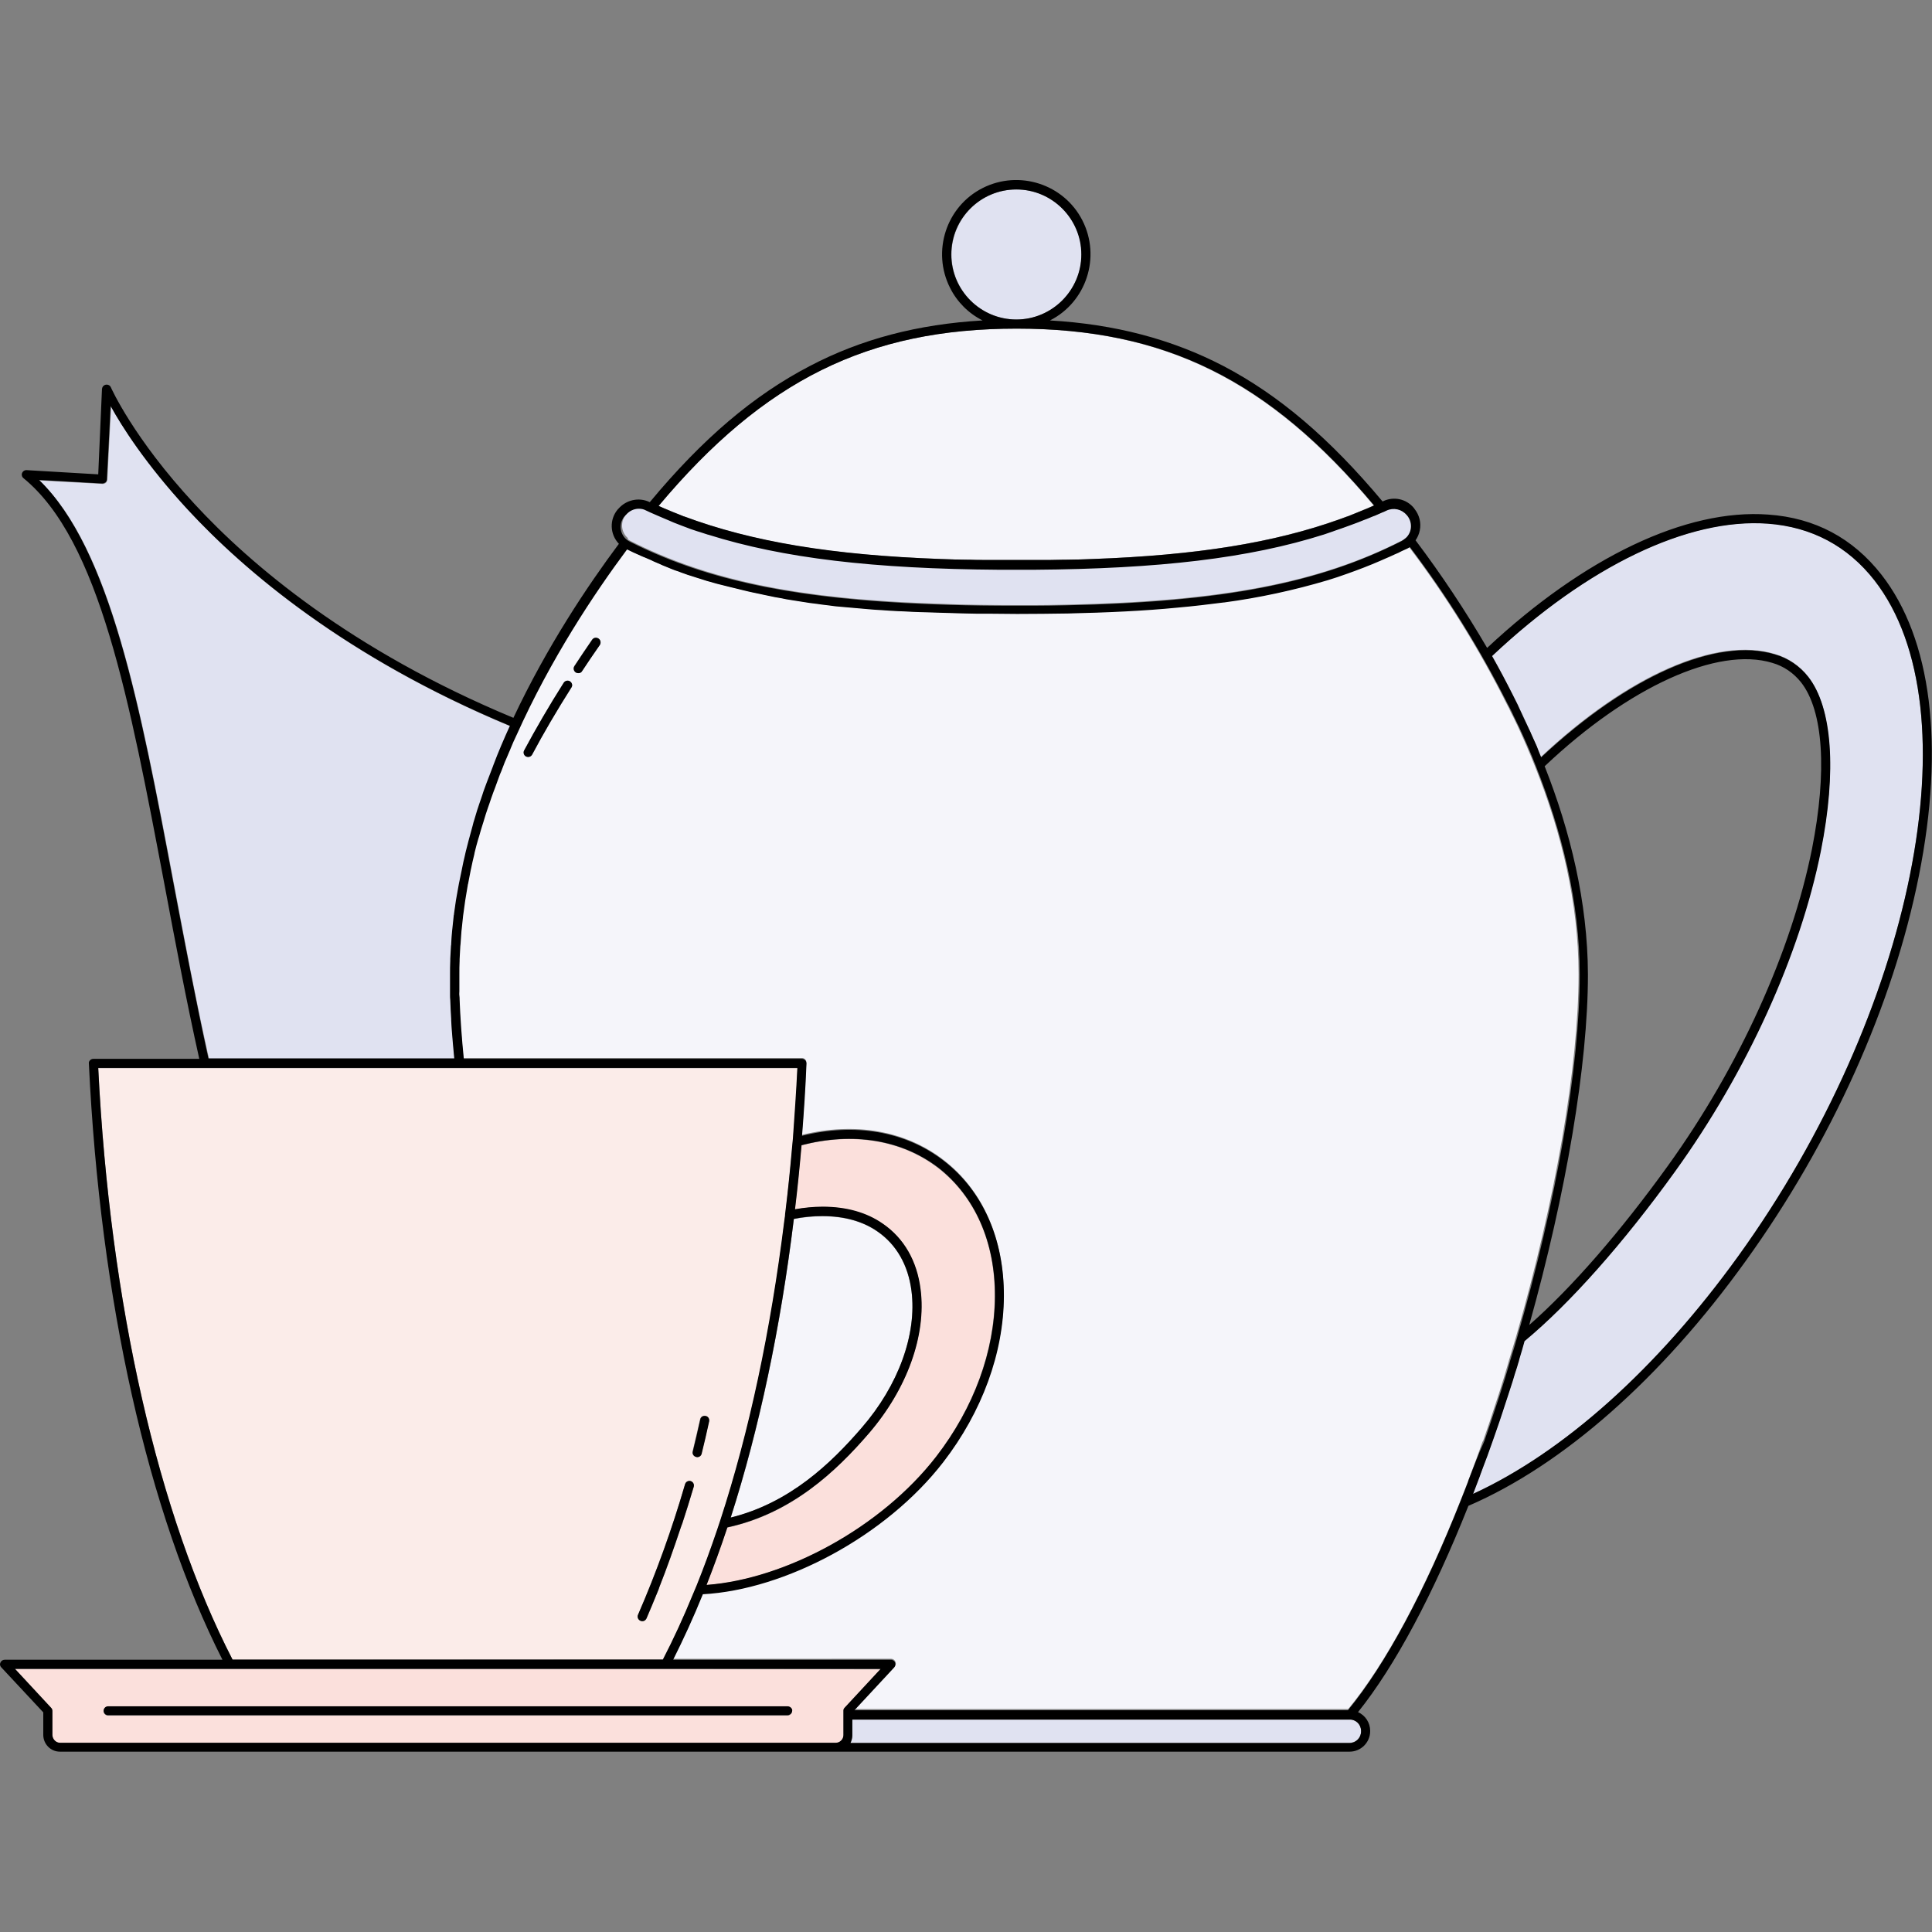 <svg xmlns="http://www.w3.org/2000/svg" id="Слой_1" x="0" y="0" version="1.1" viewBox="0 0 826 826" xml:space="preserve"><rect x="0" y="0" width="826" height="826" fill="#808080" stroke="none"/><style>.st0{fill:#E0E2F1}.st1{fill:#F5F5FA}.st2{fill:#FBE0DC}</style><path d="M462.4 108.8c0-15.4-12.5-27.8-27.8-27.8-15.4 0-27.8 12.5-27.8 27.8 0 15.4 12.5 27.8 27.8 27.8s27.7-12.5 27.8-27.8z" class="st0"/><path d="M285.3 217.9c1.6.7 3.3 1.3 4.9 2l2.2.9h.1c29 10.9 63.1 16.6 109.8 18.2l5.8.2h.4c1.8.1 3.7.1 5.5.1h.8c1.7 0 3.5.1 5.3.1h29l5.2-.1h.9l5.4-.1h.5c1.9 0 3.8-.1 5.7-.2h.1c44.5-1.6 77.5-6.9 105.7-17 1-.4 2-.7 3-1.1l.9-.3 1.2-.5c1.8-.7 3.6-1.4 5.4-2.2l1.5-.6 2.7-1.2c-45-53.6-89.5-75.6-152.8-75.6s-108 22-153 75.8c.8.4 1.7.7 2.5 1.1l1.3.5z" class="st1"/><path d="M194.4 452.7c-.4-4.4-.8-8.6-1.1-12.7v-.1c-.1-1.1-.2-2.2-.2-3.3v-.7c-.2-2.8-.3-5.5-.4-8.1 0-.7-.1-1.5-.1-2.2v-9c0-1.9 0-3.8.1-5.7v-.8c.1-1.8.2-3.7.3-5.5 0-.3 0-.7.1-1 .1-1.8.3-3.7.4-5.5l.1-.9.6-5.7c0-.2.1-.4.1-.6.2-1.9.5-3.7.8-5.6l.1-.6c.3-1.9.6-3.7 1-5.6.1-.4.1-.7.2-1.1.3-1.8.7-3.5 1.1-5.3l.3-1.5c.4-1.7.7-3.3 1.1-5l.4-1.8c.4-1.6.8-3.1 1.2-4.7.2-.7.4-1.5.6-2.2.4-1.5.8-2.9 1.2-4.4.2-.8.5-1.7.7-2.5.4-1.3.8-2.7 1.2-4 .3-1.1.7-2.2 1.1-3.3.4-1.1.7-2.2 1.1-3.2l1.8-5.1c.2-.4.3-.9.5-1.3.7-1.9 1.5-4 2.3-6 0-.1.1-.2.1-.3 2.2-5.6 4.6-11.2 7.1-16.9-70.1-29.2-113.6-66.3-137.7-92.4-18.1-19.5-28.2-35.7-33-44.3L45.9 205c0 .5-.3 1-.6 1.4-.4.3-.9.5-1.4.5l-27-1.5c30.5 29.6 43 96.1 57.5 172.6 4.6 24.2 9.3 49.5 15 74.8l105-.1zm74.2-222c.2.1.3.2.5.3.2.1.3.2.5.3 30.5 15.4 65.4 23.5 117.3 26.2l6.3.3c4.3.2 8.6.3 13.1.5 9 .3 18.4.4 28.4.4h7.4c4.8 0 9.6-.1 14.1-.2 66.6-1.4 107.9-9.4 143.4-27.5l.9-.6.1-.1c.3-.2.6-.5.9-.7 2.5-2.6 2.7-6.7.4-9.5l-.2-.2a7.21 7.21 0 0 0-8.6-1.9l-1.5.7h-.1c-1.1.5-2.2 1-3.4 1.5l-.6.2-2.9 1.2-1.1.4c-.8.3-1.6.7-2.5 1-.5.2-1.1.4-1.6.6l-1.9.7-2.2.8-1.4.5-2.9 1-.8.3c-1.2.4-2.4.8-3.5 1.2l-.3.1c-32.1 10.2-70.6 14.7-124.2 15.1h-14.6c-53.8-.4-92.4-4.9-124.5-15h-.1c-1.2-.4-2.5-.8-3.7-1.2l-.7-.2-3-1-1.3-.5-2.4-.9-1.8-.7-1.8-.7-2.3-1-1.2-.5-2.8-1.2-.7-.3c-1.1-.5-2.1-.9-3.2-1.4l-.2-.1c-.5-.2-1-.5-1.5-.7-1-.4-2-.7-3-.7-2.1 0-4.1.9-5.5 2.6l-.3.3c-2.5 3-2.1 7.5.9 10-.3.3-.1.4.1.6z" class="st0"/><path d="M342.6 489.7c-.8 9.2-1.7 18.4-2.8 27.4 3.9-.7 7.8-1 11.8-1.1 10.1 0 18.8 2.5 25.8 7.3 9 6.2 14.6 15.9 16.1 28.1 2.5 19.6-5.8 42.6-22.2 61.6-13.9 16.1-32.9 34.2-60.4 40.1-2.8 8.4-5.8 16.6-8.9 24.6 33.7-2.5 74.7-24.6 98.2-54.9 16.1-20.9 25-45.2 25.1-68.6.1-23.2-8.5-42.6-24.2-54.8-15.7-12.1-36.7-15.4-58.5-9.7z" class="st2"/><path fill="#FBECE9" d="M273.3 709.6h10.2c4.5-8.7 8.7-18 12.8-27.8.3-.6.5-1.3.8-1.9.3-.7.5-1.3.8-1.9 3.1-7.7 6-15.7 8.8-23.9.2-.7.5-1.4.7-2.1.2-.7.5-1.4.7-2.1 12.3-37.7 21.6-81 27.3-127.8l.3-2.1c.1-.7.2-1.4.2-2 1-8.9 2-17.9 2.8-27l.2-2.1.2-2.1c.8-9.9 1.5-20 1.9-30.1H42c5 100.8 25.7 191.2 57.5 253l173.8-.1zm22.8-89.1c1.1-4.5 2.1-9.1 3.2-13.7.2-1.1 1.3-1.7 2.3-1.5 1.1.2 1.7 1.3 1.5 2.3-1 4.7-2.1 9.3-3.2 13.8-.2.9-1 1.5-1.9 1.5-.2 0-.3 0-.5-.1-1-.2-1.6-1.2-1.4-2.3zm-23.3 69.9c7.8-18.2 14.5-36.8 20.1-55.8.3-1 1.4-1.6 2.4-1.3 1 .3 1.6 1.4 1.3 2.4-1.6 5.3-3.2 10.6-4.9 15.7-.2.7-.4 1.3-.7 1.9-2.9 8.8-5.9 17.2-9.1 25.3-.2.6-.5 1.2-.7 1.9-1.6 3.9-3.2 7.8-4.8 11.5-.3.7-1 1.2-1.8 1.2-.3 0-.5-.1-.8-.2-1-.5-1.4-1.6-1-2.6z"/><path d="M755.8 223.8c-34.1-2.5-77 18.1-117.9 56.6 3.2 5.6 6.1 11.2 8.9 16.7l2.1 4.2c.4.8.8 1.6 1.1 2.4 1 1.9 1.9 4 2.8 6l.8 1.8c.3.7.7 1.4 1 2.2.6 1.3 1.2 2.7 1.8 4 .2.4.3.7.5 1.1.7 1.6 1.3 3.2 1.9 4.8 37-34.8 75.2-51.6 100-44 5.6 1.6 10.6 5 14.2 9.6 10.2 13.1 12.2 40.2 5.4 74.4-8.9 44.4-31.6 94.3-62.3 137-22.1 30.7-45 56.5-64.4 72.6-.7 2.5-1.5 5.1-2.2 7.6-.2.6-.4 1.2-.5 1.8l-.5 1.8c-.5 1.7-1 3.4-1.6 5.1l-.3 1c-.8 2.5-1.6 5-2.4 7.4l-.7 2.1c-.6 1.9-1.3 3.9-1.9 5.8l-.6 1.8c-.8 2.5-1.7 5-2.6 7.5-.9 2.5-1.7 4.9-2.6 7.3l-.5 1.4c-.8 2.3-1.6 4.5-2.5 6.7l-.2.6c-.9 2.4-1.8 4.8-2.7 7.1l-.2.5C668.5 621 708.6 585 743.2 537c75.1-104.2 101.2-233.8 58.1-288.9-11.4-14.7-26.8-22.9-45.5-24.3z" class="st0"/><path d="M634.1 616c1.9-5.4 3.7-10.8 5.5-16.4l.6-1.8c.8-2.4 1.6-4.9 2.3-7.3l.3-.9c.6-2.1 1.3-4.3 1.9-6.4l.5-1.8c.2-.5.3-1 .5-1.6.8-2.8 1.7-5.6 2.5-8.4 16.8-58.2 26.7-115.4 26.7-154.9 0-31-7.6-61.3-18.6-88.8-2.3-5.8-4.8-11.6-7.4-17.2-.2-.4-.3-.7-.5-1-.6-1.3-1.2-2.6-1.9-3.9-.5-1-1-1.9-1.4-2.9-.3-.6-.6-1.1-.9-1.7-11.9-23.7-25.9-46.2-41.9-67.3-.4.3-.8.5-1.2.7l-.9.4c-1 .5-1.9 1-2.9 1.4l-1.4.6-2.4 1.1c-.4.2-.9.4-1.4.6-.8.4-1.7.8-2.5 1.1-4.5 2-9.2 3.8-14.1 5.5-2.8 1-5.6 1.9-8.4 2.8-14.5 4.4-29.3 7.6-44.3 9.5h-.2c-6.3.9-12.9 1.6-19.7 2.2-14.2 1.3-29.7 2.1-46.8 2.5-7 .1-14.2.2-21.7.2-3.8 0-7.5 0-11.1-.1h-5.6c-1.6 0-3.2 0-4.8-.1-1.3 0-2.6-.1-4-.1l-2.9-.1-3.6-.1-3.1-.1-3-.1-3.6-.1-2.6-.1-3.8-.2-2.6-.1-3.6-.2-2.8-.2-3.3-.2-2.5-.2-3.4-.3-2.3-.2-3.4-.3-2.3-.2-3.3-.3-2.2-.3-3.3-.4-2.1-.3-3.2-.4-1.9-.3c-1.1-.2-2.2-.3-3.2-.5l-1.9-.3-3.1-.5-1.9-.4-2.9-.5-1.9-.4c-1-.2-1.9-.4-2.9-.6-.6-.1-1.2-.3-1.8-.4-1-.2-1.9-.4-2.9-.6l-1.8-.4-2.9-.7-1.6-.4c-1-.2-1.9-.5-2.9-.7l-1.6-.4-2.8-.7-1.6-.4c-.9-.3-1.9-.5-2.8-.8-.5-.1-1-.3-1.5-.4l-2.8-.9-1.3-.4-2.8-.9-1.3-.4-2.8-1-1.3-.5c-.9-.3-1.9-.7-2.8-1l-1.2-.5c-.9-.4-1.8-.7-2.7-1.1l-1.1-.5-2.8-1.2-1-.5-2.8-1.2c-.3-.1-.6-.3-1-.4l-2.9-1.3-.9-.4-2.7-1.5c-14 18.8-32.6 46.7-47.3 79.5 0 .1-.1.1-.1.2-.8 1.7-1.5 3.5-2.3 5.2-.3.7-.6 1.3-.8 1.9l-1.8 4.2-1.5 3.9c-.3.8-.7 1.7-1 2.5-.6 1.4-1.1 2.9-1.6 4.4-.3.7-.5 1.4-.8 2.1-.6 1.6-1.1 3.2-1.7 4.9-.2.6-.4 1.1-.6 1.7-.6 1.8-1.1 3.5-1.7 5.3-.1.4-.3.8-.4 1.3-.6 1.9-1.1 3.8-1.7 5.7l-.3.9c-.5 2-1.1 4-1.6 6 0 .2-.1.4-.1.6-.5 2.1-1 4.1-1.4 6.2 0 .1-.1.3-.1.4-.4 2-.9 4.1-1.2 6.2 0 .1-.1.3-.1.4-.4 2-.7 4-1 6 0 .2-.1.4-.1.6-.3 1.9-.6 3.9-.8 5.8l-.1.7-.6 5.7c0 .3 0 .6-.1.8-.2 1.9-.3 3.7-.4 5.6l-.1.9c-.1 1.9-.2 3.7-.3 5.6v.7c-.1 1.9-.1 3.9-.1 5.8v9c0 .6 0 1.2.1 1.8.3 7.9.9 16.4 1.8 25.3h144.7c.5 0 1 .2 1.4.6.4.4.6.9.5 1.4-.5 10.4-1.1 20.7-1.9 30.9 22.6-5.6 44.2-1.9 60.6 10.7 16.7 12.9 25.8 33.5 25.7 57.9-.1 24.2-9.3 49.4-25.9 70.9-24.4 31.6-67.7 54.5-102.8 56.5-4 9.8-8.2 19.2-12.7 28H381c1.1 0 1.9.9 2 1.9 0 .5-.2 1-.5 1.3l-17 18.3h210.9c16.2-19.6 32.9-50.9 48.2-89.6 1.1-2.7 2.1-5.4 3.2-8.2v-.1c2.1-5.4 4.1-10.9 6.1-16.6 0 .3.1 0 .2-.2zM244.3 294c-6.2 9.7-11.9 19.4-16.8 28.7-.3.6-1 1-1.7 1-.3 0-.6-.1-.9-.2-.9-.5-1.3-1.7-.8-2.6 5-9.3 10.7-19 16.9-28.9.6-.9 1.8-1.2 2.7-.6.9.5 1.2 1.7.6 2.6zm12.1-18.3c-2.6 3.8-5.1 7.5-7.6 11.2-.4.6-1 .9-1.6.9-.4 0-.8-.1-1.1-.3-.9-.6-1.1-1.8-.6-2.7 2.4-3.7 5-7.5 7.6-11.3.6-.9 1.8-1.1 2.7-.5 1 .6 1.2 1.8.6 2.7z" class="st1"/><path d="M577 735.1H364.4v6.7c0 1.1-.3 2.3-.8 3.3H577c2.7 0 4.9-2.2 4.9-4.9v-.2c0-2.7-2.2-4.9-4.9-4.9z" class="st0"/><path d="M285.8 713.5H6.4l15.4 16.6c.4.4.6.8.6 1.4v10.4c0 1.8 1.5 3.2 3.3 3.3h331.6c1.8 0 3.3-1.5 3.3-3.3v-10.5c0-.4.2-.8.5-1.1l15.4-16.6-90.7-.2zm51.9 19.7c-.3.2-.6.3-1 .3H46.2c-1.1 0-1.9-.9-1.9-1.9s.9-1.9 1.9-1.9h290.5c1 0 1.8.7 1.9 1.7v.3c0 .5-.3 1.1-.9 1.5z" class="st2"/><path d="M389.7 552c-1.4-11-6.4-19.8-14.5-25.4-6.3-4.4-14.3-6.6-23.6-6.6-4.1 0-8.2.4-12.2 1.2-5.7 46.6-14.8 89.9-27 127.7 25.3-6.3 42.9-23.2 56-38.3 15.7-18.2 23.6-40.1 21.3-58.6z" class="st1"/><path d="M756 220c-35.1-2.6-78.7 18.2-120.2 57-9.3-15.9-19.5-31.3-30.6-46 .9-1.3 1.5-2.7 1.8-4.2.7-3.3-.2-6.7-2.3-9.3l-.2-.3c-3.2-3.9-8.6-5.1-13.2-2.9l-.2.1c-22.6-27-44.3-45.5-68.2-58-22-11.4-46.3-17.8-74-19.4 15.6-7.9 21.8-27.1 13.9-42.7s-27.1-21.8-42.7-13.9c-15.6 7.9-21.8 27.1-13.9 42.7 3 6 7.9 10.9 13.9 13.9-27.7 1.6-52 8-73.9 19.5-24 12.5-45.8 31-68.4 58.2l-.2-.1c-4.5-2.1-9.9-.9-13.2 2.9l-.3.3c-3.6 4.3-3.4 10.6.5 14.7-13.3 17.8-30.7 43.8-45.1 74.4C150 278 107 241.3 83.2 215.5c-26.2-28.2-35.7-49.7-35.8-49.9-.4-1-1.6-1.4-2.6-1-.7.3-1.1.9-1.2 1.7L42 202.8 11.4 201c-1.1-.1-2 .8-2.1 1.8 0 .6.2 1.2.7 1.6 32.6 26.6 45.4 95 60.4 174.2 4.5 23.9 9.2 49 14.8 74.1H39.9c-.5 0-1 .2-1.4.6-.4.4-.6.9-.5 1.4C42.8 556 63.3 646.9 95.1 709.6H2c-1.1 0-1.9.9-2 1.9 0 .5.2 1 .5 1.3l18 19.3v9.6c0 4 3.2 7.2 7.1 7.2H577c4.8 0 8.8-3.9 8.8-8.8v-.1c0-3.4-2-6.6-5.2-8 15.9-19.8 32.2-50.5 47.2-88.2 40.4-17.4 82.5-54.5 118.5-104.6 36.8-51 63.1-109.6 74.1-164.8 11.1-55.6 5.4-101.3-16-128.7-12.2-15.6-28.4-24.3-48.4-25.7zM406.7 108.8c0-15.4 12.5-27.8 27.8-27.8s27.8 12.5 27.8 27.8-12.5 27.8-27.8 27.8-27.8-12.5-27.8-27.8zm28 31.7c63.4 0 107.8 21.9 152.8 75.6l-2.7 1.2-1.5.6c-1.8.7-3.6 1.5-5.4 2.2l-1.2.5-.9.3c-1 .4-1.9.7-3 1.1-28.2 10.1-61.3 15.4-105.7 17h-.1c-1.9.1-3.8.1-5.7.2h-.5l-5.4.1h-.9l-5.2.1h-29.2c-1.8 0-3.5 0-5.3-.1h-.8c-1.9 0-3.7-.1-5.5-.1h-.4l-5.8-.2c-46.7-1.7-80.7-7.4-109.8-18.2h-.1l-2.2-.9c-1.7-.6-3.3-1.3-4.9-2l-1.2-.5c-.8-.4-1.7-.7-2.5-1.1 45.1-53.8 89.6-75.8 153.1-75.8zm-167.4 79.9l.3-.3c1.4-1.6 3.4-2.6 5.5-2.6 1.1 0 2.1.2 3 .7.5.2 1 .5 1.5.7l.2.1c1.1.5 2.1.9 3.2 1.4l.7.3 2.8 1.2 1.2.5 2.3 1 1.8.7 1.8.7 2.4.9 1.3.5 3 1 .7.2c1.2.4 2.5.8 3.7 1.2h.1c32.1 10.1 70.7 14.6 124.5 15h14.6c53.6-.4 92.1-4.9 124.2-15.1l.3-.1c1.2-.4 2.4-.8 3.5-1.2l.8-.3 2.9-1 1.4-.5 2.2-.8 1.9-.7c.5-.2 1.1-.4 1.6-.6.8-.3 1.7-.7 2.5-1l1.1-.4 2.9-1.2.6-.2c1.1-.5 2.2-1 3.4-1.5h.1l1.5-.7c3-1.4 6.5-.6 8.6 1.9l.2.2c2.3 2.8 2.2 6.9-.4 9.5-.3.3-.6.5-.9.7l-.1.1-.9.6c-35.5 18.1-76.8 26.1-143.4 27.5-4.6.1-9.3.2-14.1.2h-7.4c-10 0-19.4-.1-28.4-.4-4.5-.1-8.9-.3-13.1-.5l-6.3-.3c-51.8-2.8-86.8-10.8-117.3-26.2-.2-.1-.3-.2-.5-.3-.2-.1-.3-.2-.5-.3-3.2-2.3-3.9-6.7-1.6-9.9.4-.4.5-.5.6-.7zM74.2 377.9c-14.4-76.5-27-143-57.5-172.7l27 1.5c.5 0 1-.2 1.4-.5.4-.3.6-.8.6-1.4l1.6-31.2c4.7 8.6 14.9 24.7 33 44.3 24.2 26.1 67.6 63.2 137.7 92.4-2.6 5.7-5 11.3-7.1 16.9 0 .1-.1.2-.1.3-.8 2-1.5 4-2.3 6-.2.4-.3.9-.5 1.3-.6 1.7-1.3 3.4-1.8 5.1-.4 1.1-.7 2.2-1.1 3.2-.4 1.1-.7 2.2-1.1 3.3-.4 1.3-.8 2.7-1.2 4-.3.8-.5 1.7-.7 2.5-.4 1.5-.8 2.9-1.2 4.4-.2.7-.4 1.5-.6 2.2-.4 1.6-.8 3.1-1.2 4.7l-.4 1.8c-.4 1.7-.8 3.3-1.1 5l-.3 1.5c-.4 1.8-.7 3.5-1.1 5.3-.1.4-.1.7-.2 1.1-.3 1.9-.7 3.7-1 5.6l-.1.6c-.3 1.9-.5 3.7-.8 5.6 0 .2 0 .4-.1.6l-.6 5.7-.1.9c-.2 1.8-.3 3.7-.4 5.5 0 .3 0 .7-.1 1-.1 1.8-.2 3.7-.3 5.5v.8c-.1 1.9-.1 3.8-.1 5.7v9c0 .7 0 1.5.1 2.2.1 2.6.2 5.3.4 8.1v.7c.1 1.1.1 2.2.2 3.3v.1c.3 4.1.7 8.3 1.1 12.7H89.1c-5.5-25.1-10.3-50.4-14.9-74.6zM42 456.6h298.9c-.5 10.1-1.2 20.2-1.9 30.1l-.2 2.1-.2 2.1c-.8 9.1-1.7 18.1-2.8 27-.1.7-.2 1.4-.2 2l-.3 2.1c-5.8 46.8-15 90.1-27.3 127.8-.2.7-.5 1.4-.7 2.1-.2.7-.5 1.4-.7 2.1-2.8 8.3-5.7 16.2-8.8 23.9-.3.6-.5 1.3-.8 1.9s-.5 1.3-.8 1.9c-4 9.8-8.3 19.1-12.8 27.8h-184C67.6 647.8 47 557.4 42 456.6zm383.4 97.6c-.1 23.4-9 47.7-25.1 68.5-23.4 30.3-64.4 52.4-98.2 54.9 3.1-7.9 6.1-16.1 8.9-24.6 27.5-6 46.5-24 60.4-40.1 16.4-19 24.7-42 22.2-61.6-1.5-12.2-7.1-21.9-16.1-28.1-7-4.9-15.7-7.3-25.8-7.3-3.9 0-7.9.4-11.8 1.1 1.1-9 2-18.1 2.8-27.4 21.9-5.7 42.8-2.4 58.6 9.7 15.6 12.3 24.2 31.8 24.1 54.9zm-113 94.6c12.1-37.8 21.3-81 27-127.7 4-.8 8.1-1.2 12.2-1.2 9.3 0 17.3 2.2 23.6 6.6 8.1 5.6 13.1 14.4 14.5 25.4 2.4 18.5-5.6 40.4-21.3 58.5-13.1 15.2-30.8 32.2-56 38.4zm48.2 82.4v10.6c0 1.8-1.5 3.3-3.3 3.3H25.7c-1.8 0-3.2-1.5-3.3-3.3v-10.3c0-.5-.2-1-.5-1.3L6.4 713.5h370.1l-15.4 16.6c-.3.3-.5.7-.5 1.1zm221.3 8.8v.3c0 2.7-2.2 4.9-4.9 4.9H363.6c.5-1 .8-2.2.8-3.3v-6.7H577c2.7-.1 4.9 2.1 4.9 4.8zm45.8-106.7v.1c-1.1 2.8-2.1 5.5-3.2 8.2-15.3 38.7-32.1 70-48.2 89.6h-211l17-18.3c.7-.8.7-2-.1-2.8-.4-.3-.8-.5-1.3-.5h-93.1c4.4-8.8 8.7-18.1 12.7-28 35.2-1.9 78.4-24.9 102.8-56.5 16.6-21.5 25.8-46.7 25.9-70.9.1-24.4-9-45-25.7-57.9-16.4-12.7-38.1-16.3-60.6-10.7.8-10.2 1.5-20.5 1.9-30.9 0-.5-.2-1-.5-1.4-.4-.4-.9-.6-1.4-.6H198.3c-.9-9-1.5-17.4-1.8-25.3 0-.6 0-1.2-.1-1.8s0-1.2 0-1.8v-7.2c0-1.9 0-3.9.1-5.8v-.7c.1-1.9.2-3.7.3-5.6l.1-.9c.1-1.9.3-3.7.4-5.6 0-.3.1-.5.1-.8l.6-5.7.1-.7c.3-1.9.5-3.9.8-5.8 0-.2.1-.4.1-.6.3-2 .7-4 1-6 0-.1 0-.3.1-.4.4-2.1.8-4.1 1.2-6.2 0-.1.1-.3.1-.4.4-2.1.9-4.1 1.4-6.2 0-.2.1-.4.1-.6.5-2 1-4 1.6-6l.3-.9c.5-1.9 1.1-3.8 1.7-5.7.1-.4.3-.8.4-1.3.5-1.8 1.1-3.5 1.7-5.3.2-.6.4-1.1.6-1.7.5-1.6 1.1-3.2 1.7-4.9.3-.7.5-1.4.8-2.1.5-1.5 1.1-2.9 1.6-4.4.3-.8.6-1.7 1-2.5l1.5-3.9c.6-1.3 1.2-2.8 1.8-4.2.3-.7.6-1.3.8-1.9.7-1.8 1.5-3.5 2.3-5.2 0-.1.1-.2.1-.2 14.7-32.8 33.3-60.7 47.3-79.5l2.7 1.3.9.4 2.9 1.3c.3.1.6.3 1 .4l2.8 1.2 1 .5 2.8 1.2 1.1.5c.9.4 1.8.7 2.7 1.1l1.2.5c.9.4 1.8.7 2.8 1l1.3.5 2.8 1 1.3.4 2.8.9 1.3.4 2.8.9c.5.1 1 .3 1.5.4.9.3 1.8.5 2.8.8l1.6.4 2.8.7 1.6.4c1 .2 1.9.5 2.9.7l1.6.4 2.9.7 1.8.4c1 .2 1.9.4 2.9.6.6.1 1.2.3 1.8.4 1 .2 1.9.4 2.9.6l1.9.4 2.9.5 1.9.4 3.1.5 1.9.3c1.1.2 2.1.3 3.2.5l1.9.3 3.2.4 2.1.3 3.3.4 2.2.3 3.3.3 2.3.2 3.4.3 2.3.2 3.4.3 2.5.2 3.3.2 2.8.2 3.6.2 2.6.1 3.8.2 2.6.1 3.6.1 3 .1 3.1.1 3.6.1 2.9.1c1.3 0 2.6.1 4 .1 1.6 0 3.2.1 4.8.1h5.9c3.6 0 7.3.1 11.1.1 7.5 0 14.7-.1 21.7-.2 17.1-.4 32.6-1.1 46.8-2.5 6.9-.6 13.4-1.4 19.7-2.2h.2c15-2 29.8-5.2 44.3-9.5 2.9-.9 5.7-1.8 8.4-2.8 4.8-1.7 9.5-3.5 14.1-5.5.8-.4 1.7-.7 2.5-1.1.4-.2.9-.4 1.4-.6l2.4-1.1 1.4-.6c1-.5 1.9-1 2.9-1.4l.9-.4c.4-.2.8-.4 1.2-.7 16 21.1 30 43.7 41.9 67.3.3.6.6 1.1.9 1.7.5 1 1 1.9 1.4 2.9.6 1.3 1.3 2.6 1.9 3.9.2.4.3.7.5 1 2.6 5.6 5.1 11.3 7.4 17.2 10.9 27.5 18.6 57.8 18.6 88.8 0 39.5-9.9 96.7-26.7 154.9-.8 2.8-1.6 5.6-2.5 8.4-.1.5-.3 1-.5 1.6l-.5 1.8c-.6 2.2-1.3 4.3-1.9 6.4l-.3.9c-.8 2.5-1.5 4.9-2.3 7.3l-.6 1.8c-1.8 5.6-3.7 11-5.5 16.4-.1.2-.2.5-.3.7-2.5 5.4-4.5 11-6.6 16.4zm32.7-305.7c35.9-34 74-51.3 97.3-44.2 4.9 1.4 9.1 4.3 12.3 8.3 9.6 12.2 11.2 38.2 4.7 71.2-8.8 43.9-31.2 93.3-61.6 135.5-20.3 28.2-41.1 52.1-59.3 68.1 15.8-56.4 25.1-111.4 25.1-149.8-.1-31.1-7.6-61.5-18.5-89.1zM743.2 537c-34.6 48-74.7 83.9-113.4 101.7l.2-.5c.9-2.4 1.8-4.7 2.7-7.1l.2-.6c.8-2.2 1.6-4.4 2.5-6.7l.5-1.3c.9-2.4 1.7-4.9 2.6-7.3.9-2.5 1.7-5 2.6-7.5l.6-1.8c.6-1.9 1.3-3.8 1.9-5.8l.7-2.1c.8-2.5 1.6-4.9 2.4-7.4l.3-1c.5-1.7 1-3.4 1.6-5.1l.5-1.7c.2-.6.4-1.2.5-1.8.8-2.5 1.5-5.1 2.2-7.6 19.4-16.1 42.3-41.9 64.4-72.6 30.7-42.6 53.4-92.5 62.3-137 6.8-34.2 4.9-61.3-5.4-74.4-3.6-4.6-8.6-8-14.2-9.6-24.8-7.6-62.9 9.3-100 44-.7-1.6-1.3-3.2-1.9-4.8-.2-.4-.3-.7-.5-1.1-.6-1.4-1.2-2.7-1.8-4-.3-.7-.6-1.5-1-2.2l-.9-1.9c-1-2-1.9-4-2.8-6-.4-.8-.8-1.6-1.1-2.4l-2.1-4.2c-2.8-5.6-5.8-11.2-8.9-16.7 40.9-38.5 83.8-59.1 117.9-56.6 18.8 1.4 34.1 9.6 45.6 24.2 42.9 55.1 16.9 184.7-58.2 288.9z"/><path d="M243.7 291.3c-.9-.6-2.1-.3-2.7.6-6.3 9.9-11.9 19.6-16.9 28.9-.5.9-.2 2.1.8 2.6.3.1.6.2.9.2.7 0 1.4-.4 1.7-1 4.9-9.2 10.6-18.9 16.8-28.7.6-.8.3-2-.6-2.6zm12.2-18.3c-.9-.6-2.1-.4-2.7.5-2.6 3.8-5.2 7.6-7.6 11.3-.6.9-.3 2.1.6 2.7.3.2.7.3 1.1.3.7 0 1.3-.3 1.6-.9 2.4-3.7 5-7.5 7.6-11.2.5-.9.3-2.1-.6-2.7zm17.9 419.9c.2.1.5.2.8.2.8 0 1.5-.5 1.8-1.2 1.6-3.7 3.2-7.6 4.8-11.5.3-.6.5-1.2.7-1.9 3.2-8.1 6.2-16.6 9.1-25.3.2-.7.4-1.3.7-1.9 1.7-5.1 3.3-10.4 4.9-15.7.3-1-.3-2.1-1.3-2.4-1-.3-2.1.3-2.4 1.3-5.5 19-12.2 37.7-20.1 55.8-.5 1 0 2.2 1 2.6zm23.8-70c.1 0 .3.1.5.1.9 0 1.7-.6 1.9-1.5 1.1-4.5 2.2-9.1 3.2-13.8.2-1.1-.4-2.1-1.5-2.3-1.1-.2-2.1.4-2.3 1.5-1 4.6-2.1 9.2-3.2 13.7-.3.9.3 2 1.4 2.3zm39.1 106.6H46.2c-1.1 0-1.9.9-1.9 1.9 0 1.1.9 1.9 1.9 1.9h290.5c.3 0 .7-.1 1-.3.6-.3 1-1 1-1.7v-.3c-.2-.8-1-1.5-2-1.5z"/></svg>